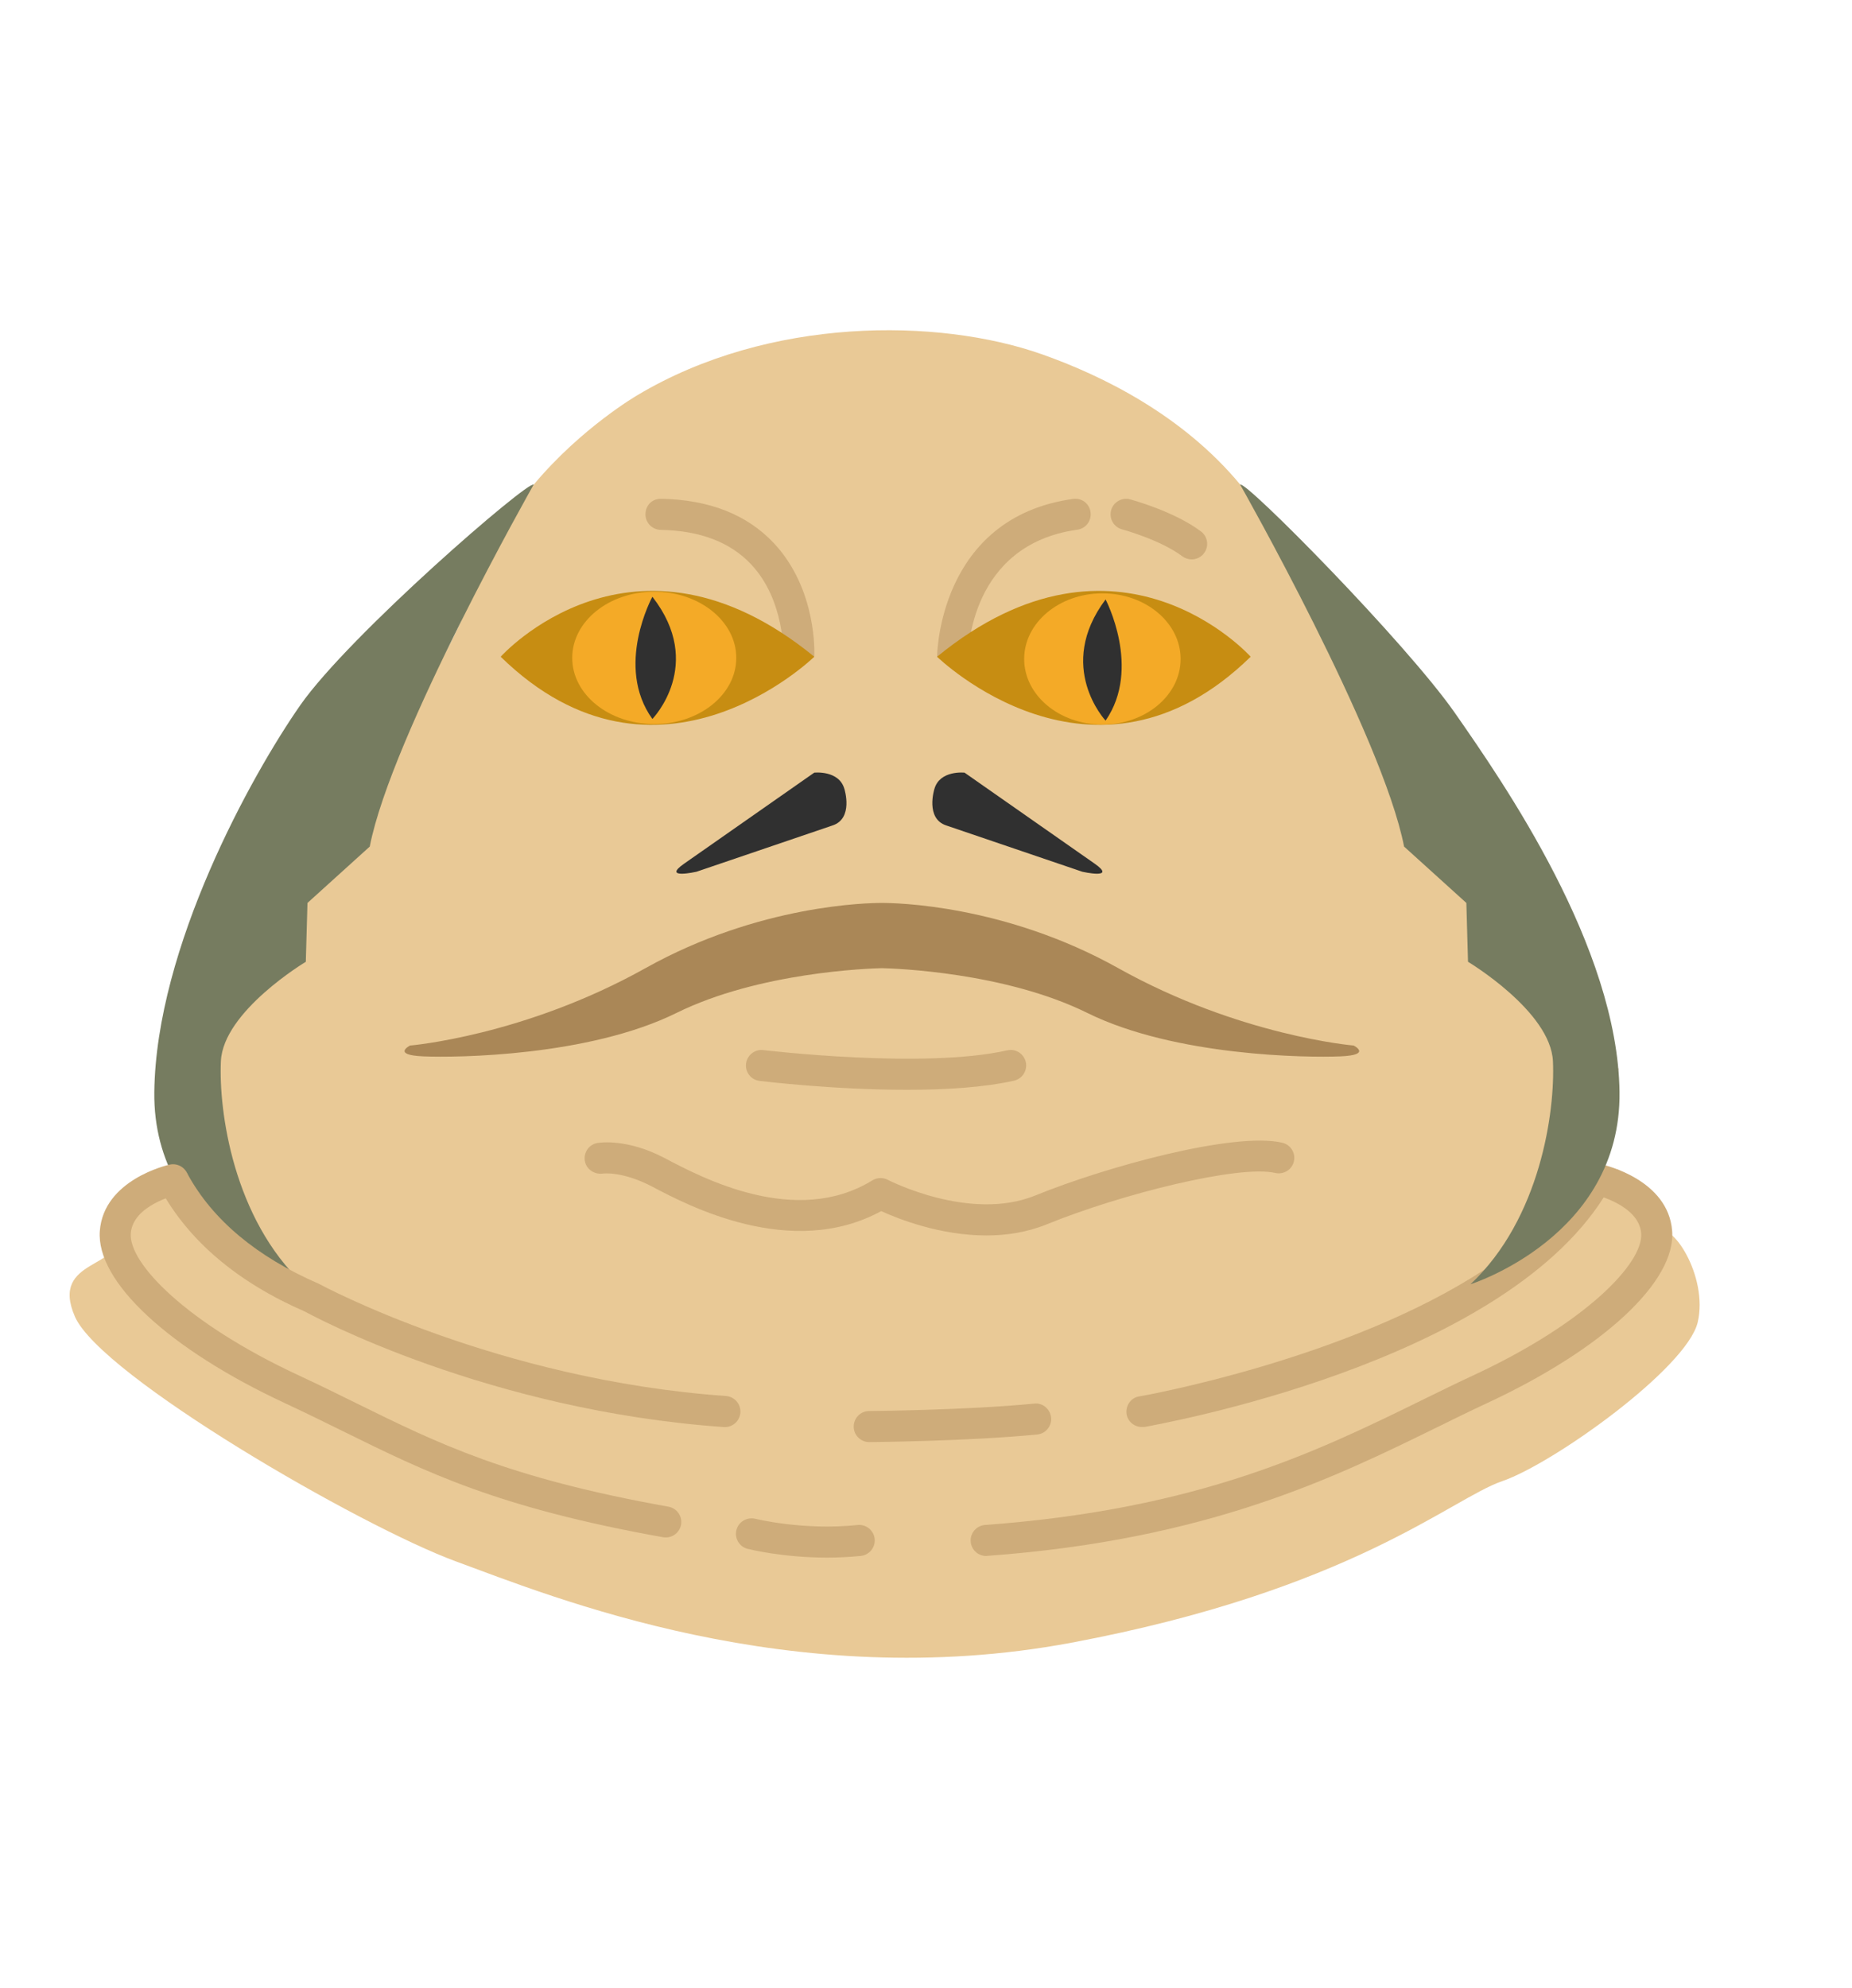 <?xml version="1.0" ?><svg style="enable-background:new 0 0 48 48;" version="1.1" viewBox="5 0 40 48" xml:space="preserve" xmlns="http://www.w3.org/2000/svg" xmlns:xlink="http://www.w3.org/1999/xlink" width="205px" height="220px"><g id="Icons"><g><g><path d="M39.858,28.246c0,0,1.422-1.923,0.897-3.301l-0.759-1.965l-0.915-1.273l-0.96-1.832     c0,0-1.569-2.171-3.215-5.246c-0.487-0.91-1.732-2.223-2.317-2.928c-1.392-1.677-3.327-2.632-4.799-3.15     c-2.491-0.876-6.577-0.91-9.758,0.99c0,0-1.356,0.785-2.505,2.16c-0.69,0.825-1.095,1.799-1.676,3.118     c-1.549,3.518-3.708,4.678-3.708,4.678l-1.317,2.121l-0.469,1.295c0,0-1.022,1.852-0.983,3.104     c0.04,1.252,0.91,2.938,2.144,4.556l0.667,0.769c0,0-1.63-1.77-2.38-2.658     c-0.749-0.887-2.675,0.17-2.384,1.067c0.292,0.896-1.601,0.605-0.975,2.04c0.626,1.435,6.9,5.066,9.202,5.91     c2.302,0.844,8.103,3.231,14.865,1.963s9.168-3.478,10.404-3.901c1.235-0.423,4.461-2.731,4.721-3.837     c0.26-1.105-0.643-2.497-0.991-2.175c-0.348,0.322-0.758-1.933-1.756-0.806     C39.891,30.072,39.858,28.246,39.858,28.246z" style="fill:#E9C996;"/><path d="M15.525,11.701c0,0-3.437,6.06-3.959,8.74l-1.504,1.361l-0.04,1.421     c0,0-1.996,1.194-2.051,2.401c-0.055,1.207,0.301,3.797,1.992,5.385c0,0-3.644-1.145-3.6-4.644     c0.044-3.499,2.348-7.649,3.524-9.336C11.075,15.328,15.407,11.585,15.525,11.701z" style="fill:#767C60;"/><path d="M19.161,20.852l3.14-2.196c0,0,0.597-0.066,0.728,0.393     c0,0,0.23,0.721-0.295,0.885l-3.278,1.115C19.456,21.049,18.604,21.241,19.161,20.852z" style="fill:#303030;"/><path d="M29.071,20.852l-3.14-2.196c0,0-0.597-0.066-0.728,0.393     c0,0-0.23,0.721,0.295,0.885l3.278,1.115C28.776,21.049,29.628,21.241,29.071,20.852z" style="fill:#303030;"/><path d="M35.328,25.245c0,0-2.754-0.23-5.686-1.869c-2.752-1.538-5.393-1.575-5.708-1.574     c-0.315-0.001-2.956,0.036-5.708,1.574c-2.932,1.639-5.686,1.869-5.686,1.869s-0.459,0.23,0.328,0.262     c0.787,0.033,3.982,0,6.106-1.049c1.994-0.985,4.646-1.074,4.961-1.081c0.315,0.007,2.966,0.096,4.961,1.081     c2.123,1.049,5.319,1.082,6.106,1.049C35.787,25.475,35.328,25.245,35.328,25.245z" style="fill:#AA8757;"/><g><path d="M26.458,29.831c-1.121,0-2.13-0.401-2.54-0.588      c-2.173,1.183-4.679-0.142-5.518-0.585c-0.731-0.385-1.192-0.323-1.213-0.32      c-0.203,0.022-0.395-0.109-0.427-0.312c-0.031-0.203,0.102-0.393,0.305-0.428      c0.071-0.012,0.727-0.107,1.625,0.365c0.91,0.481,3.17,1.673,5.016,0.537c0.112-0.069,0.254-0.073,0.371-0.013      c0.019,0.01,1.982,1.022,3.565,0.378c1.702-0.694,4.804-1.544,5.964-1.273      c0.201,0.048,0.326,0.249,0.279,0.451c-0.048,0.202-0.247,0.323-0.451,0.279      c-0.865-0.204-3.723,0.509-5.509,1.237C27.441,29.756,26.939,29.831,26.458,29.831z" style="fill:#CEAC7A;"/></g><g><g><path d="M21.554,15.838c0.001-0.013,0.052-1.328-0.777-2.211       c-0.503-0.536-1.237-0.816-2.184-0.833c-0.207-0.004-0.372-0.175-0.368-0.382       c0.004-0.206,0.153-0.372,0.382-0.368c1.16,0.021,2.076,0.383,2.723,1.075       c1.045,1.121,0.976,2.671,0.972,2.737c-0.001,0.016-0.27-0.016-0.283-0.004       C21.873,15.996,21.545,16.045,21.554,15.838z" style="fill:#CEAC7A;"/></g><g><path d="M26.024,15.964l-0.15-0.016c-0.167-0-0.179,0.07-0.228-0.08       c-0.012-0.036-0.378,0.028-0.378-0.012c0-0.034,0.033-3.357,3.283-3.809c0.216-0.029,0.396,0.116,0.423,0.32       c0.029,0.205-0.114,0.395-0.319,0.423c-2.597,0.361-2.637,2.955-2.637,3.066       C26.017,16.063,26.23,15.964,26.024,15.964z" style="fill:#CEAC7A;"/></g><g><path d="M31.416,13.507c-0.079,0-0.157-0.024-0.226-0.075       c-0.532-0.4-1.445-0.648-1.454-0.65c-0.2-0.054-0.319-0.259-0.266-0.46       c0.054-0.2,0.262-0.318,0.459-0.265c0.043,0.012,1.062,0.287,1.712,0.775       c0.165,0.124,0.198,0.359,0.074,0.525C31.642,13.456,31.529,13.507,31.416,13.507z" style="fill:#CEAC7A;"/></g></g><g><path d="M24.539,26.314c-1.757,0-3.451-0.202-3.558-0.215      c-0.206-0.025-0.353-0.211-0.327-0.417c0.024-0.205,0.217-0.354,0.417-0.327      c0.039,0.004,3.878,0.462,5.89,0.006c0.204-0.047,0.402,0.082,0.449,0.283      c0.045,0.202-0.081,0.403-0.283,0.449C26.392,26.259,25.457,26.314,24.539,26.314z" style="fill:#CEAC7A;"/></g><g><g><path d="M41.724,28.246c-0.1,0.23-0.22,0.46-0.36,0.67c-2.55,4.02-10.68,5.46-11.09,5.54       c-0.02,0-0.04,0-0.06,0c-0.18,0-0.34-0.13-0.37-0.31c-0.03-0.2,0.1-0.4,0.31-0.43c0.07-0.01,5.03-0.89,8.33-3.06       c1.71-1.12,2.98-2.59,2.88-4.47c-0.01-0.21,0.15-0.38,0.36-0.39l-0.498,2.354L41.724,28.246z" style="fill:#CEAC7A;"/></g><g><path d="M20.142,34.458c-0.009,0-0.018-0.001-0.026-0.001       c-5.697-0.4-9.935-2.689-10.112-2.787c-1.623-0.704-2.809-1.704-3.493-2.958       c-0.1-0.182-0.032-0.41,0.149-0.509c0.179-0.099,0.409-0.033,0.509,0.149       c0.604,1.105,1.668,1.994,3.164,2.644c0.072,0.038,4.31,2.323,9.836,2.711       c0.206,0.015,0.362,0.194,0.348,0.4C20.503,34.307,20.338,34.458,20.142,34.458z" style="fill:#CEAC7A;"/></g><g><path d="M18.714,37.123c-0.021,0-0.044-0.002-0.066-0.006       c-3.976-0.71-5.709-1.564-7.716-2.553c-0.446-0.22-0.907-0.447-1.411-0.682       c-2.812-1.308-4.568-2.941-4.474-4.161c0.095-1.233,1.622-1.587,1.688-1.601       c0.204-0.043,0.401,0.083,0.446,0.284c0.046,0.202-0.081,0.402-0.283,0.448       c-0.01,0.003-1.051,0.248-1.103,0.927c-0.056,0.722,1.342,2.167,4.042,3.424       c0.51,0.237,0.976,0.466,1.426,0.689c1.956,0.964,3.646,1.796,7.518,2.488       c0.203,0.037,0.339,0.231,0.303,0.435C19.05,36.996,18.892,37.123,18.714,37.123z" style="fill:#CEAC7A;"/></g><g><path d="M26.453,37.57c-0.195,0-0.359-0.15-0.374-0.348       c-0.015-0.206,0.141-0.386,0.347-0.401c5.184-0.378,8.053-1.787,10.584-3.03       c0.418-0.205,0.821-0.403,1.22-0.588c2.7-1.256,4.098-2.702,4.042-3.424       c-0.052-0.675-1.092-0.925-1.102-0.927c-0.202-0.045-0.33-0.246-0.285-0.448       c0.045-0.202,0.242-0.325,0.447-0.285c0.066,0.015,1.593,0.368,1.688,1.601       c0.095,1.22-1.661,2.853-4.474,4.161c-0.394,0.183-0.792,0.379-1.205,0.582       c-2.465,1.21-5.531,2.716-10.86,3.104C26.47,37.569,26.462,37.57,26.453,37.57z" style="fill:#CEAC7A;"/></g><g><path d="M23.629,34.82c-0.206,0-0.374-0.166-0.375-0.373c-0.001-0.207,0.165-0.376,0.372-0.377       c0.023,0,2.327-0.018,3.986-0.179c0.201-0.027,0.389,0.131,0.409,0.337c0.021,0.206-0.131,0.389-0.337,0.409       c-1.692,0.165-4.029,0.183-4.053,0.183C23.631,34.82,23.63,34.82,23.629,34.82z" style="fill:#CEAC7A;"/></g><g><path d="M22.608,37.609c-1.069,0-1.874-0.201-1.916-0.211       c-0.2-0.051-0.321-0.254-0.271-0.455c0.051-0.2,0.256-0.318,0.455-0.272       c0.012,0.003,1.16,0.288,2.473,0.151c0.203-0.022,0.39,0.129,0.411,0.335       c0.021,0.206-0.129,0.39-0.335,0.412C23.142,37.597,22.868,37.609,22.608,37.609z" style="fill:#CEAC7A;"/></g></g><path d="M32.587,11.701c0,0,3.437,6.06,3.959,8.74l1.504,1.361l0.04,1.421     c0,0,1.996,1.194,2.051,2.401c0.055,1.207-0.301,3.797-1.992,5.385c0,0,3.644-1.145,3.6-4.644     c-0.044-3.499-2.8-7.464-3.976-9.151C36.586,15.513,32.706,11.585,32.587,11.701z" style="fill:#767C60;"/><g><path d="M14.728,15.857c0,0,3.198-3.577,7.574,0      C22.302,15.857,18.515,19.559,14.728,15.857z" style="fill:#C78D12;"/><g><ellipse cx="18.437" cy="15.885" rx="1.981" ry="1.598" style="fill:#F4AA27;"/><path d="M18.392,14.409c0,0-0.918,1.677,0,2.951       C18.392,17.36,19.671,16.049,18.392,14.409z" style="fill:#303030;"/></g></g><g><path d="M32.841,15.857c0,0-3.198-3.577-7.574,0      C25.268,15.857,29.054,19.559,32.841,15.857z" style="fill:#C78D12;"/><g><ellipse cx="29.26" cy="15.911" rx="1.889" ry="1.584" style="fill:#F4AA27;"/><path d="M29.337,14.474c0,0,0.875,1.662,0,2.926       C29.337,17.4,28.118,16.1,29.337,14.474z" style="fill:#303030;"/></g></g></g></g></g></svg>